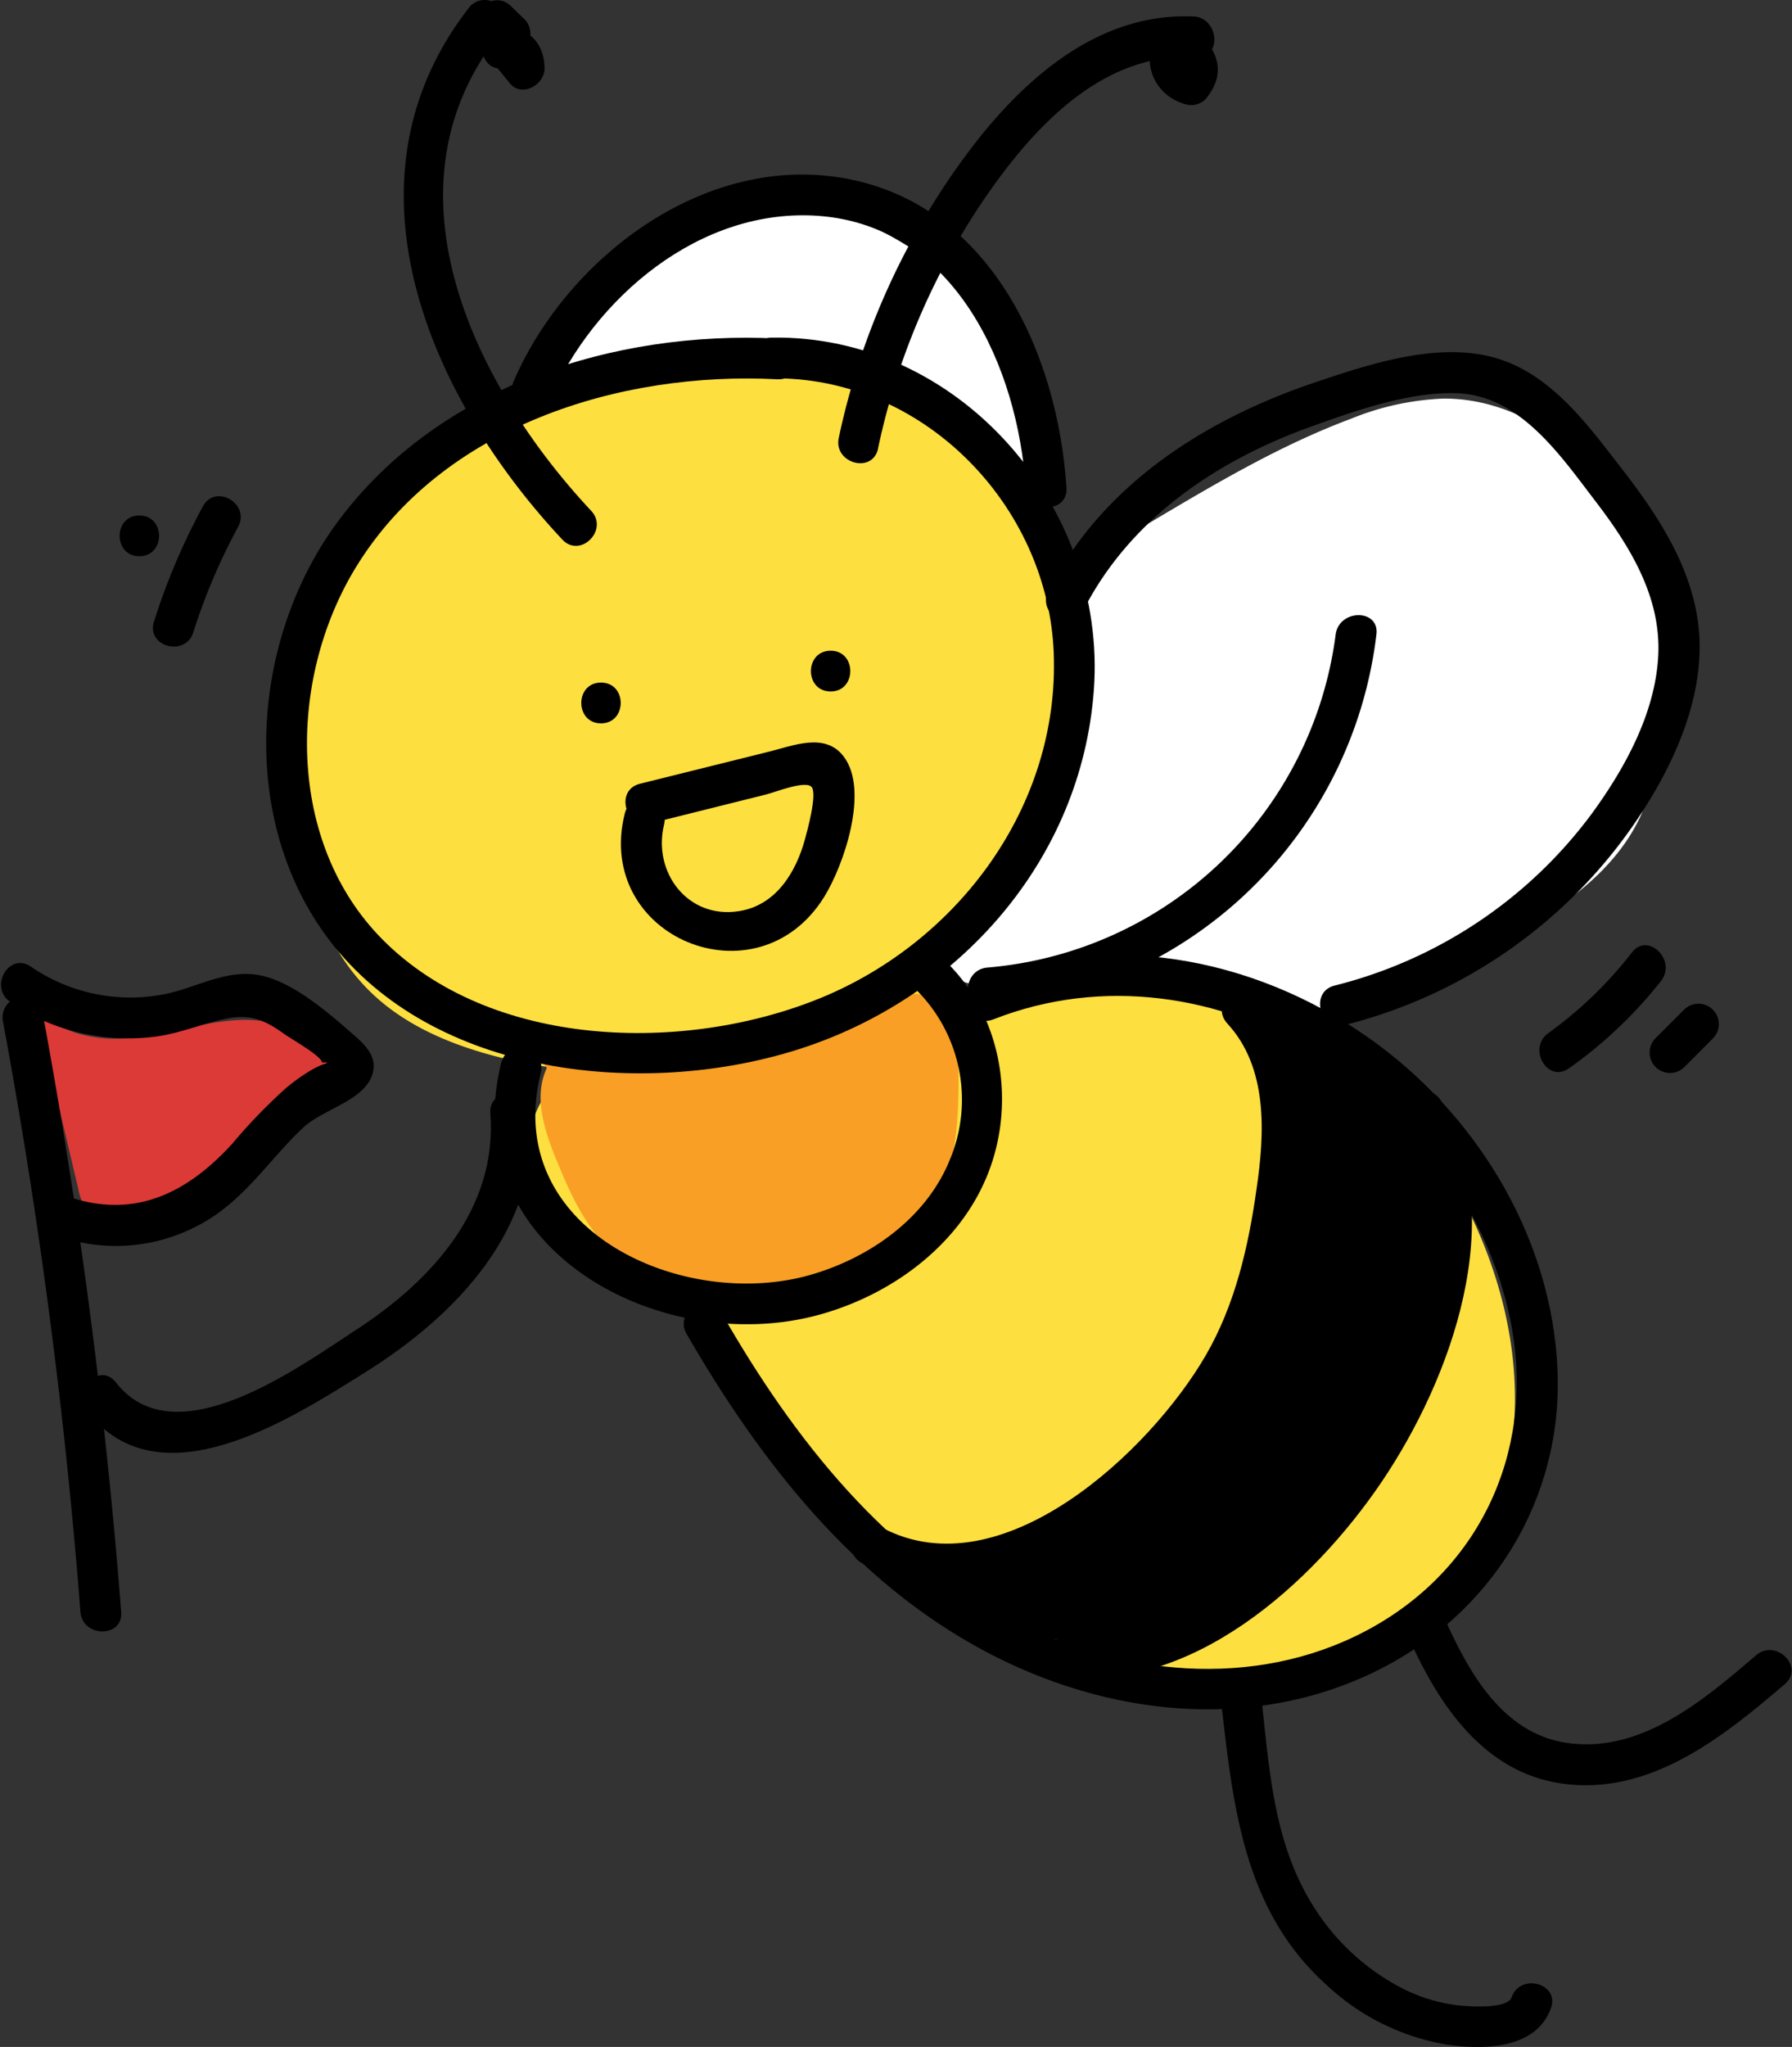 <svg xmlns="http://www.w3.org/2000/svg" viewBox="0 0 219.9 251.12"><rect x="0" y="0" width="219.9" height="251.12" fill="#333333" stroke="none"/><defs><style>.cls-1{fill:#fff;}.cls-2{fill:#fedf40;}.cls-3{fill:#f99f25;}.cls-4{fill:#dc3a36;}</style></defs><title>Asset 3</title><g id="Layer_2" data-name="Layer 2"><g id="Layer_1-2" data-name="Layer 1"><path class="cls-1" d="M199.08,62.73c-4.5-7.89-12.93-13.9-22-13.83a33.46,33.46,0,0,0-11.29,2.47C157.06,54.63,149,59.42,141,64.18c-3.9,2.33-7.86,4.7-11,8s-5.51,7.57-5.44,12.12L123,82c-2-.48-3.36,1.89-4,3.83q-2.47,7.38-5,14.75c-1.06,3.16-2.14,6.39-2.17,9.72s1.16,6.86,3.85,8.83c2.18,1.6,5,2,7.68,2.3L141,123.59c5.44.66,10.92,1.31,16.37.87,8.6-.7,16.74-4.1,24.48-7.9s15.85-8.61,19.49-16.49a32.36,32.36,0,0,0,2.53-10.91C204.61,80.1,203.58,70.63,199.08,62.73Z"/><path class="cls-1" d="M128.7,61.57c-.08-5.4-1.63-10.67-3.37-15.79A27.19,27.19,0,0,0,121.61,38c-2.14-2.81-5.22-4.73-8.22-6.59-4.45-2.75-9.08-5.57-14.28-6.15-6.46-.73-12.74,2.1-18.58,5C75.36,32.69,70,35.49,66.82,40.3S63.74,52.54,68.5,55.78l-.17.37c2.61,6.47,8.67,10.77,14.42,14.7,6.19,4.22,12.55,8.51,19.82,10.34s15.73.71,20.92-4.69C127.23,72.6,128.78,67,128.7,61.57Z"/><path class="cls-2" d="M169.59,132.74A42.91,42.91,0,0,0,158.18,123c-12-6.52-26.7-3.72-39.79.07l-2.12,2.77a30.71,30.71,0,0,0-2.49-6.42l-7.33,2.18c8.9-7.08,17.64-13.87,21.92-24.5,2.25-5.57,1.5-15,1.11-21a30.4,30.4,0,0,0-4.1-12.91C117.7,49.68,100.54,41.39,85.7,46.16l-2.59-1.23A78,78,0,0,0,55.63,55.25c-5.08,3.11-9.88,6.89-13.23,11.82C37.23,74.68,36,84.3,36.09,93.5c.12,10.27,2.14,21.33,9.59,28.4,4.39,4.17,10.22,6.49,16.1,7.93a62.56,62.56,0,0,0,11.49,1.67l-5,1.48C64.2,136.37,64.17,143,67,147.53s7.77,7.22,12.71,9.19a39.68,39.68,0,0,0,10.76,2.83L88.62,162c-.8,8.17,5.73,15,11.77,20.57,9.16,8.4,18.58,16.84,29.86,22s24.87,6.8,36,1.31c12.67-6.25,19.89-20.89,19.65-35S178.9,143.35,169.59,132.74Z"/><path class="cls-3" d="M117.54,127.94a7.52,7.52,0,0,0-.68-3.55c-1.06-1.89-3.5-2.51-5.68-2.56-8.14-.19-15.56,4.79-23.66,5.66-6.13.65-12.52-1-18.4.78-1.18.36-2.54,1.28-2.23,2.48l.22.26c-1.69,3.54-.29,7.71,1.19,11.34,1.69,4.14,3.58,8.38,7,11.32,4.68,4.07,11.32,4.85,17.52,5.19,4.69.25,9.59.31,13.81-1.74,4.94-2.42,8.2-7.47,9.68-12.77S117.69,133.45,117.54,127.94Z"/><path d="M17.1,68.24c3.22,0,3.23-5,0-5s-3.22,5,0,5Z"/><path class="cls-4" d="M1.81,124.93a8.51,8.51,0,0,0,1.07,1.3l-.56-1.44Z"/><path class="cls-4" d="M40.82,130.86c-1.84-4.27-7.13-6-11.77-5.71s-9.11,1.93-13.75,2.24c-4.07.27-8.65-.89-11-4l5.31,22.47a7.18,7.18,0,0,0,.79,2.22c1.77,2.82,6.06,1.93,9,.5a70.65,70.65,0,0,0,20.8-15.15,2.67,2.67,0,0,0,.86-1.44A2.46,2.46,0,0,0,40.82,130.86Z"/><path d="M95.39,41.53c-20-1-41.44,5.77-53.8,22.28-10.87,14.51-12.44,36.68-1.22,51.47,12.77,16.83,38.56,19.46,57.49,13.49,19.7-6.22,34.85-23.16,36.37-44.14C135.86,62.08,117.65,41,94.61,41.42c-3.22.06-3.23,5.06,0,5,18.54-.33,34.05,15.51,34.7,33.8.67,18.68-11.71,35.3-28.65,42.23-16.64,6.8-40.38,6.27-53.73-7.2-11.79-11.88-11.67-31.83-3.31-45.57C54.2,52.29,76.05,45.52,95.39,46.53c3.22.17,3.21-4.83,0-5Z"/><path d="M72.54,62.66C58.36,47.53,46.29,23.2,61.25,4.27H57.72l4.83,5.93C64,12,66.8,10.44,66.82,8.43c0-3.11-2-5.29-5.22-5l1.76,4.27A6,6,0,0,0,65,4.78a2.51,2.51,0,0,0-.65-2.43L62.71.76C60.41-1.5,56.87,2,59.17,4.29L60.8,5.88l-.64-2.43-.33.69c-1.31,1.47-.55,4.45,1.77,4.26l.22,0,4.26-1.77L61.25.73a2.5,2.5,0,0,0-3.53,0C40.92,22,52.69,48.78,69,66.19c2.21,2.36,5.74-1.18,3.54-3.53Z"/><path d="M107.75,55a85.9,85.9,0,0,1,12.78-30.22C126.48,16,135,6.44,146.56,7L145.9,2.1c-6.42.88-6.29,9.08-.39,10.7a2.48,2.48,0,0,0,2.43-.64c2-2.42,2-4.8,0-7.25S142.43,6,144.44,8.45l0,.17L146.84,8l.39-1.06c2.9-.4,2-4.78-.67-4.91-11.6-.57-20.75,7.46-27.39,16.16a89.6,89.6,0,0,0-16.24,35.51c-.68,3.14,4.14,4.48,4.82,1.33Z"/><path d="M79.86,101,94,97.47c1.13-.28,5-1.84,5.63-.87s-.56,5.29-.84,6.32c-1.11,4.11-3.59,8.16-8.11,8.86-6.28,1-10.62-4.77-9.19-10.63.76-3.13-4.06-4.46-4.83-1.33C72.9,115,92.9,123.25,101.12,110.06c2.42-3.88,5.58-13.1,2.41-17.25-2.26-3-6.19-1.33-9.15-.6L78.53,96.15c-3.12.77-1.8,5.59,1.33,4.82Z"/><path d="M73.75,88.74c3.22,0,3.23-5,0-5s-3.22,5,0,5Z"/><path d="M101.93,84.83c3.21,0,3.22-5,0-5s-3.23,5,0,5Z"/><path d="M61.51,130.35c-5.66,22.88,19.67,36.36,39.17,30.9,9-2.52,17.39-8.77,20.72-17.7s1.32-19.66-5.94-26.15c-2.39-2.14-5.94,1.39-3.54,3.54a19,19,0,0,1,4.66,21.28c-2.9,7.24-9.92,12.14-17.23,14.21-15.68,4.42-37.76-5.59-33-24.75.78-3.13-4-4.46-4.82-1.33Z"/><path d="M149.66,207.18c1.56,13.2,2.48,26.67,13,36.22a28.49,28.49,0,0,0,14.87,7.43c4.54.66,11,.58,12.79-4.49,1.08-3-3.75-4.34-4.82-1.32-.53,1.5-5.26,1.13-6.53,1a20.3,20.3,0,0,1-7.12-2.21,28,28,0,0,1-10.6-9.82c-5.17-8.1-5.5-17.55-6.59-26.81-.37-3.15-5.37-3.19-5,0Z"/><path d="M173,201.2c3.63,8.07,9.12,16.19,18.54,17.59,10.8,1.61,19.84-5.63,27.49-12.19,2.45-2.1-1.1-5.62-3.53-3.54-6.43,5.51-14.15,12.12-23.28,10.75-7.82-1.18-11.94-8.56-14.9-15.14-1.32-2.93-5.63-.39-4.32,2.53Z"/><path d="M105.79,191.72c16.95,8.93,37-7.77,45.63-21.56,4.76-7.57,6.79-16.34,7.89-25.13,1-8.14.66-16.73-5.16-23-2.19-2.37-5.72,1.17-3.54,3.54,5,5.41,4.59,13.43,3.59,20.25-1,7.11-2.63,14.25-6.27,20.51-6.83,11.74-25,28.82-39.62,21.12-2.84-1.5-5.37,2.82-2.52,4.32Z"/><path d="M130.05,205.62c16.07,2.24,31.09-11.42,39.46-23.77,8.57-12.66,15.8-32.41,7.35-46.76-1.64-2.77-6-.25-4.32,2.53,7.22,12.26.53,29.45-6.47,40.37-6.83,10.64-20.73,24.76-34.69,22.81-3.15-.44-4.51,4.38-1.33,4.82Z"/><path d="M60.17,136.59c.89,11.65-7.18,20.5-16.36,26.48-7.19,4.69-22.36,15.85-29.6,6.51-2-2.54-5.49,1-3.54,3.53,8.92,11.51,25.2.84,34.24-4.81,11.15-7,21.34-17.6,20.26-31.71-.25-3.19-5.25-3.22-5,0Z"/><path d="M.36,125.29a689.86,689.86,0,0,1,9.51,72.46c.25,3.18,5.25,3.21,5,0A701.61,701.61,0,0,0,5.18,124c-.59-3.16-5.41-1.83-4.82,1.33Z"/><path d="M1.12,122.9a26.05,26.05,0,0,0,17.38,4.34c3.21-.31,6-1.57,9.13-2.24s4.92.18,7.25,1.85c.9.64,4.56,2.7,4.66,3.52.79-.1.78,0,0,.25a10.61,10.61,0,0,0-1.77.92,22.8,22.8,0,0,0-2.66,1.93,67.57,67.57,0,0,0-6.6,6.83c-5.47,6-11.89,9.27-20,6.55-3.06-1-4.37,3.81-1.33,4.82a21.56,21.56,0,0,0,21.55-4.43c3.08-2.73,5.48-6.1,8.47-8.9,2.25-2.11,6.85-3.17,8.24-5.92,1.11-2.18-.15-3.8-1.74-5.2-3.11-2.72-7.68-6.82-11.92-7.59s-8,1.75-12,2.41a21.56,21.56,0,0,1-16-3.46c-2.67-1.82-5.17,2.51-2.53,4.32Z"/><path d="M121.16,123.7A52.2,52.2,0,0,0,168.9,77.85c.41-3.19-4.59-3.16-5,0a47.06,47.06,0,0,1-42.74,40.85c-3.18.28-3.21,5.28,0,5Z"/><path d="M132.87,75c5.65-11.12,16-18.25,27.54-22.49,5.54-2,12.38-4.47,18.35-4.27,7.74.25,12.71,7.62,17,13.22s8.13,11.84,7.72,19.08c-.39,7-4.09,13.72-8.14,19.27a56.25,56.25,0,0,1-31.57,21.1c-3.12.79-1.8,5.61,1.33,4.82a61.31,61.31,0,0,0,35.42-24.63c4.59-6.68,8.51-14.94,8-23.23-.52-7.71-4.83-14.32-9.42-20.26-4-5.14-8.31-11.17-14.71-13.42-7.28-2.56-16.14.4-23.13,2.76-13.45,4.55-26,12.55-32.61,25.52-1.46,2.87,2.85,5.4,4.31,2.53Z"/><path d="M67.37,49.26c5.49-12.71,18.56-23.88,33.16-22.77,16.74,1.27,24.39,18.7,25.34,33.34.21,3.19,5.21,3.22,5,0-1.08-16.65-9.54-35.19-27.84-38.06-17-2.67-33.5,10-40,25-1.26,2.93,3,5.48,4.32,2.53Z"/><path d="M192.53,131.06a54.22,54.22,0,0,0,11.28-10.69c2-2.51-1.55-6.07-3.54-3.54A49.69,49.69,0,0,1,190,126.74c-2.6,1.86-.1,6.19,2.52,4.32Z"/><path d="M206.7,130.9l3.52-3.53a2.5,2.5,0,0,0-3.54-3.53l-3.52,3.52a2.5,2.5,0,0,0,3.54,3.54Z"/><path d="M24.9,62.12a79.53,79.53,0,0,0-6,14.13c-1,3.08,3.85,4.39,4.82,1.33a73.33,73.33,0,0,1,5.5-12.94c1.54-2.83-2.78-5.36-4.32-2.52Z"/><path d="M121.89,125.06c26.93-10.57,57.71,9.37,63.42,36.75,3.16,15.14-3,29.84-16.49,37.6s-30.1,6.51-43.8-.29c-16.22-8.05-27.62-22.57-36.45-38-1.6-2.79-5.92-.28-4.32,2.52,9,15.61,20.56,30.43,36.74,39,14.78,7.82,32.45,9.89,47.78,2.42,14.19-6.91,23-21.05,22.36-36.9s-9.38-30.56-21.91-39.92c-13.8-10.31-32.33-14.44-48.66-8-3,1.17-1.68,6,1.33,4.82Z"/><path d="M172.42,136.52a23.91,23.91,0,0,0-13.25-9.65c-.62,2.75-.19,5.62.06,8.43a66.29,66.29,0,0,1-5,31.9,22.63,22.63,0,0,1-2.59,4.76,26.84,26.84,0,0,1-4.89,4.63c-8.14,6.52-16.64,13.21-26.78,15.64l-4.78-.3a28.92,28.92,0,0,0,23.91,6.9c11.61-2,20.93-11.08,26.66-21.37,3.33-6,5.7-12.42,8-18.84a41.09,41.09,0,0,0,1.89-6.11A21.81,21.81,0,0,0,172.42,136.52Z"/><path d="M174.58,135.26a28,28,0,0,0-14.74-10.8,2.52,2.52,0,0,0-3.08,1.75c-1.11,7.16.64,14.48-.11,21.75-.85,8.14-3,18.87-9.12,24.7a89,89,0,0,1-18.27,13.21c-4.88,2.66-8.75,3.9-14.12,3.56-2.09-.13-3.4,2.88-1.77,4.27,14.53,12.36,34.16,9.2,46.72-4.26,6.87-7.35,11-16.48,14.46-25.78,3.74-9.94,5.85-18.75,0-28.4-1.66-2.76-6-.25-4.32,2.52,5.3,8.79,2.5,16.61-.86,25.42-2.94,7.71-6.36,15.35-11.84,21.61-10.55,12-27.61,16.45-40.65,5.35l-1.77,4.27c13.18.83,25.09-8.93,34.64-17.13,6.27-5.39,8.95-13.62,10.64-21.51A69.58,69.58,0,0,0,162,142.54c.11-5-1.16-10.1-.4-15l-3.07,1.74a22.41,22.41,0,0,1,11.75,8.5C172.1,140.39,176.44,137.89,174.58,135.26Z"/></g></g></svg>